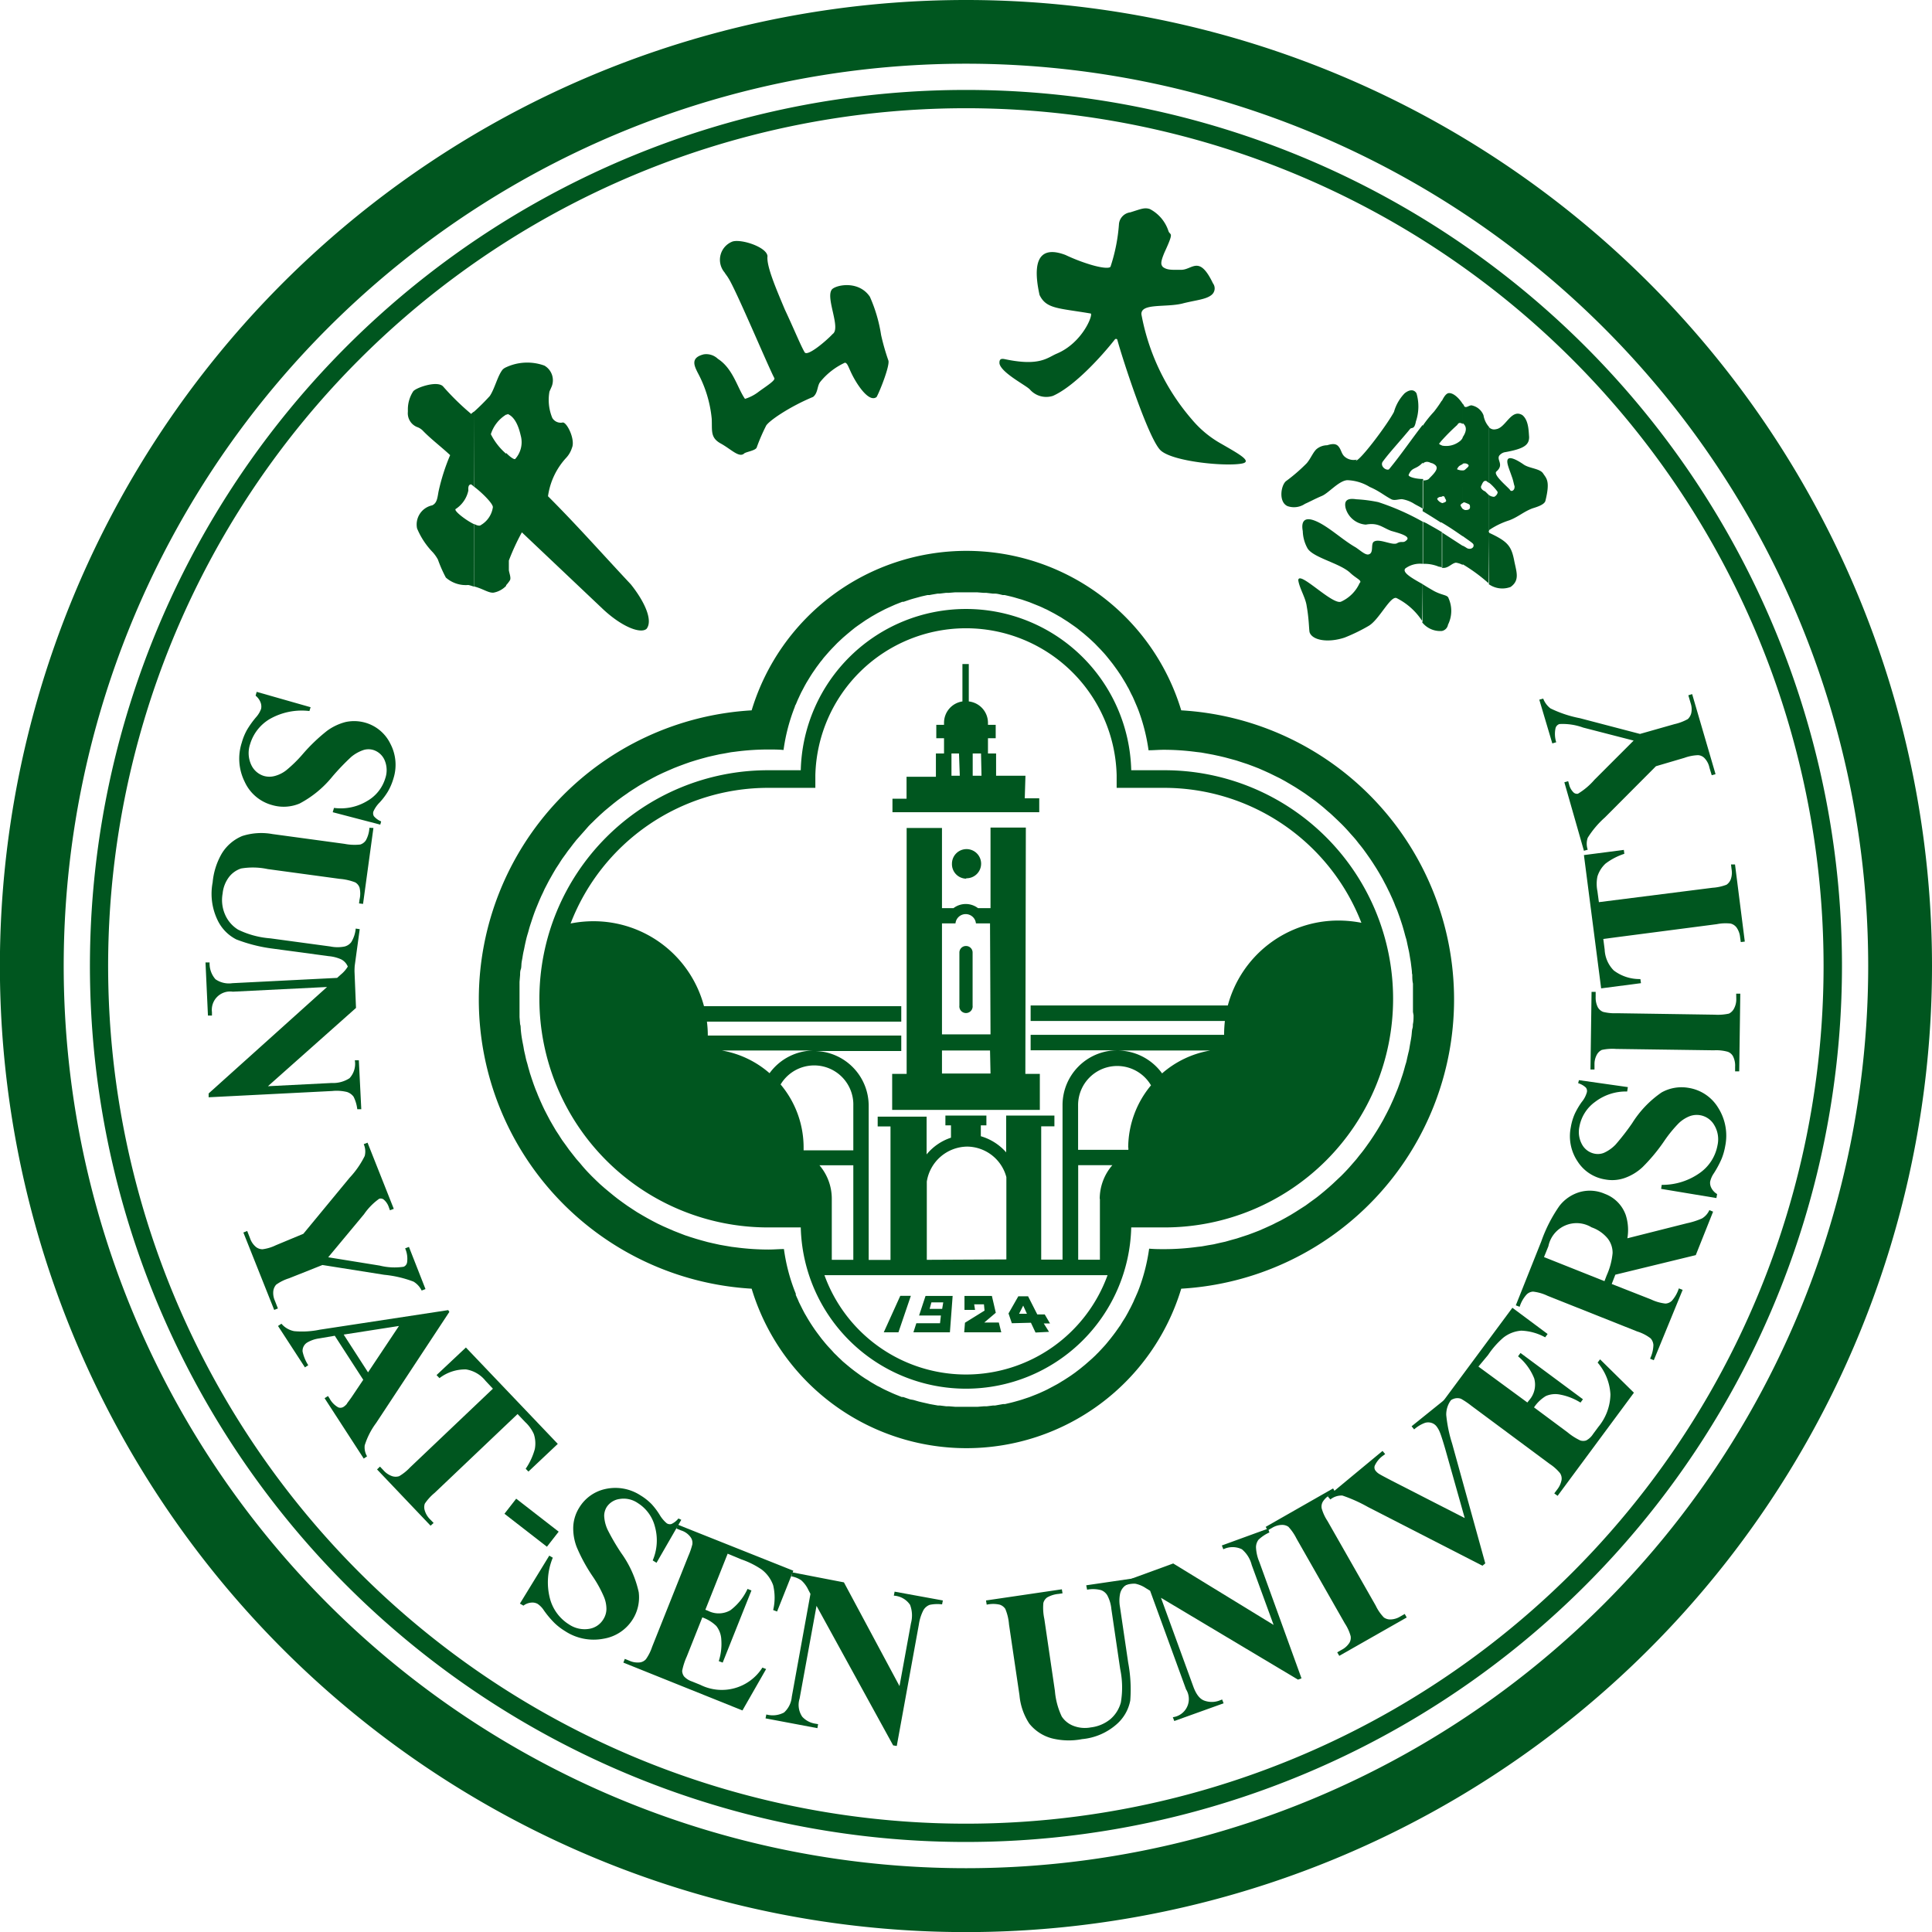 <svg xmlns="http://www.w3.org/2000/svg" viewBox="0 0 197.43 197.43"><defs><style>.cls-1,.cls-2{fill:#00561f;}.cls-1{fill-rule:evenodd;}</style></defs><g id="图层_2" data-name="图层 2"><g id="Layer_1" data-name="Layer 1"><path class="cls-1" d="M145.38,57.62V53.31a25,25,0,0,0-4.54-2,14.59,14.59,0,0,0-2.25-.29c-1.09-.17-1.21.29-1.09.87a2.31,2.31,0,0,0,2.07,1.72c1.27-.23,1.67.29,2.59.64.57.17,2,.51,1.61.92s-.52.06-1,.34-1.9-.57-2.42-.12c-.28.3.06,1.16-.52,1.27-.34.06-.86-.45-1.32-.74-1.32-.75-2.7-2.08-4-2.65s-1.55.11-1.38,1a3.82,3.82,0,0,0,.46,1.72c.52,1,3.4,1.56,4.43,2.59.64.58,1.21.75.92,1a3.8,3.8,0,0,1-1.89,1.9c-.87.4-4.32-3.23-4.38-2.19.11.81.75,1.79.86,2.65.23,1.27.23,2.3.29,2.65.23.8,1.78,1.15,3.57.57a18,18,0,0,0,2.47-1.2c1.1-.64,2.25-3.17,2.88-2.83a6.7,6.7,0,0,1,2.65,2.42h0V59.7c-1.15-.64-2.13-1.21-1.78-1.61A2.53,2.53,0,0,1,145.38,57.62Zm-6.85-10.53c.46,0,3.23-3.69,3.92-5a4.47,4.47,0,0,1,1.09-1.9c.58-.46,1-.35,1.21,0a4.78,4.78,0,0,1-.06,2.88c-.17.93-.46.52-.63.81-1,1.21-2.07,2.36-2.71,3.23-.4.45.23,1,.58.86,1.15-1.38,2.42-3.23,3.45-4.55v3.86l0,0c-.7.75-1.1.41-1.44,1.27.05.23.86.4,1.49.4v3.06c-.34-.24-.75-.41-1-.58a3.34,3.34,0,0,0-1.1-.41c-.34-.05-.8.18-1.15,0-.52-.28-.92-.57-1.21-.74a7.72,7.72,0,0,0-1-.52,4.67,4.67,0,0,0-2.3-.69c-.86.06-1.9,1.32-2.59,1.61s-1.21.58-1.73.81a2,2,0,0,1-1.78.23c-.92-.41-.69-2.07-.17-2.54a17.63,17.63,0,0,0,2.13-1.84c.4-.46.63-1.09,1-1.44a1.73,1.73,0,0,1,1.09-.4c.4-.12.86-.23,1.15.11s.29.69.58,1a1.39,1.39,0,0,0,1.32.35Zm6.85,12.61c.35.23.75.46,1.15.69a4.66,4.66,0,0,0,.81.34v3.75a2.35,2.35,0,0,1-2-.87Zm2-1.73V54.4c-.57-.35-1.09-.63-1.61-.93l-.35-.16v4.31a3.81,3.81,0,0,1,1.61.29c.12,0,.24.06.35.06Zm-2-14.45a11.82,11.82,0,0,1,1.15-1.44,12,12,0,0,0,.81-1.15V45c-.11.11-.17.23-.29.34a.58.58,0,0,0,.29.17v5.24c-.29.06-.23,0-.46.18-.06.11.23.4.46.46v2l-.11,0c-.64-.41-1.27-.81-1.85-1.15V49.1c.29,0,.58-.05.69-.23.75-.74,1.1-1.21.24-1.55-.06.06-.47-.35-.93.06V43.52Zm4.09,11.28V52a1.14,1.14,0,0,1-.23-.4c.12-.12.17-.18.23-.18V48.07a1.23,1.23,0,0,1-.58-.12c.18-.34.23-.34.58-.52h0v-2.7a1,1,0,0,1-.35.4,2.23,2.23,0,0,1-1.78.4v5.24l.06-.06c.29-.05.23.24.29.24.17.28.11.34-.29.46h-.06v2C148.15,53.88,148.89,54.4,149.47,54.8Zm-2.13,5.93c.35.12.63.17.69.41a3.16,3.16,0,0,1-.06,2.7.78.78,0,0,1-.63.64V60.73Zm2.13-3a2.06,2.06,0,0,0-.69-.23c-.46.06-.81.64-1.44.52V54.4l2.13,1.38v1.9Zm-2.13-16.75c.23-.46.46-.81.75-.81.52,0,1.09.64,1.38,1.1v2.07a.43.43,0,0,0-.29-.12c-.17,0-.23.18-.29.23A21.08,21.08,0,0,0,147.34,45V40.93Zm2.13.29c.06.06.12.11.12.17.17.4.57-.11.86,0a1.63,1.63,0,0,1,1.15,1,2.37,2.37,0,0,0,.58,1.21v5.7a.67.67,0,0,1-.24-.17c-.34-.17-.45.23-.57.46s.12.46.4.58l.41.4v3.57a.17.17,0,0,0,0,.23v5.24a17.07,17.07,0,0,0-2.71-2v-1.9a3.32,3.32,0,0,1,.4.23c.35.23.81,0,.7-.34,0-.12-.47-.41-1.1-.87V52c.12.06.17.12.29.12s.46,0,.46-.29-.06-.29-.35-.41-.28-.11-.4,0V48.07a.34.34,0,0,0,.29-.12c.34-.29.46-.4.11-.57-.05,0-.11-.06-.4,0v-2.7c.4-.58.46-1.1,0-1.44Zm2.71,13.18h0c1.85.86,2.25,1.32,2.54,2.76.23,1.21.63,2.07-.35,2.77a2.39,2.39,0,0,1-2.24-.29Zm0-10.77a.72.72,0,0,0,.69.18c1-.12,1.55-2.14,2.7-1.44.64.52.64,1.61.69,2.24,0,.81-.51,1.21-2.53,1.56a1,1,0,0,0-.52.34c-.29.46.52.92-.29,1.62-.4.34,1.27,1.67,1.39,1.89s.51.06.46-.4c-.06-.11-.12-.57-.29-1-.23-.69-.58-1.43-.4-1.73s.86,0,1.61.52c.57.41,1.67.41,2,.92s.75.75.23,2.82c-.11.35-.75.58-1.32.75-.92.35-1.44.87-2.36,1.22a8,8,0,0,0-2.07,1V50.6a.94.94,0,0,0,.51.17c.18-.06.41-.34.35-.52a4.75,4.75,0,0,0-.86-.92v-5.7Z"/><path class="cls-1" d="M111.3,27c1.27.4,2.13.46,2.19.23a17.79,17.79,0,0,0,.86-4.38,1.33,1.33,0,0,1,1.15-1.15c1.1-.34,1.44-.52,2-.34a3.9,3.9,0,0,1,1.9,2.24c.17.52.64-.06-.4,2.19-.46,1.09-.35,1.26-.17,1.49.46.35,1,.29,1.95.29,1.1-.06,1.79-1.5,3.17,1.38a.86.86,0,0,1-.17,1.21c-.58.46-1.67.52-3,.87-1.73.4-4.2-.06-4.14,1.09a22.7,22.7,0,0,0,5.18,10.77,10.73,10.73,0,0,0,3,2.47c1.73,1,3.17,1.78,2.14,2-1.62.34-7.09-.17-8.35-1.33s-4-9.67-4.44-11.34c-.06-.06-.17-.12-.29.06-1.32,1.67-4.08,4.72-6.27,5.7a2.22,2.22,0,0,1-2.36-.64c-.34-.4-2.88-1.67-3.11-2.64-.06-.58.29-.52.58-.46,3.57.75,4.32-.18,5.29-.58,2.59-1.1,3.69-3.91,3.46-4.09-3.34-.57-4.55-.46-5.24-1.9-1-4.55.81-4.78,2.64-4.09A18.71,18.71,0,0,0,111.3,27Z"/><path class="cls-1" d="M71.92,36.21a1.71,1.71,0,0,1,1.44.46c1.56,1,2,3,2.77,4.09A4.45,4.45,0,0,0,77.57,40c.8-.58,1.72-1.15,1.55-1.38-.64-1.21-4-9.22-4.72-10.25-.06-.12-.29-.4-.35-.52a2,2,0,0,1,.81-3.17c.92-.28,3.51.58,3.57,1.5-.12,1,.86,3.28,1.78,5.47.87,1.84,1.62,3.68,2,4.32.23.57,2.24-1.15,2.88-1.84.86-.58-.69-3.57-.12-4.49.23-.47,2.71-1.1,3.92.68a15.3,15.3,0,0,1,1.15,3.92,23.21,23.21,0,0,0,.74,2.59c.18.46-.8,3-1.2,3.74-.81.64-2.13-1.44-2.65-2.59-.29-.63-.35-.86-.58-.92A7,7,0,0,0,83.84,39c-.35.4-.23,1.15-.75,1.56-2.42,1-4.66,2.53-4.83,3a19.52,19.52,0,0,0-.92,2.13c-.06.34-1,.46-1.27.63-.52.52-1.33-.4-2.42-1s-.86-1.32-.92-2.53a12.41,12.41,0,0,0-1.44-4.72C70.94,37.36,70.54,36.55,71.92,36.21Z"/><path class="cls-1" d="M44.17,51.64c.47-.23.52-.69.64-1.39A20.83,20.83,0,0,1,46,46.51c-.92-.86-2-1.67-2.82-2.53a1.55,1.55,0,0,0-.58-.35,1.52,1.52,0,0,1-.92-1.55v-.23A3.38,3.38,0,0,1,42.22,40c.22-.35,2.42-1.15,3.05-.52a26.28,26.28,0,0,0,2.88,2.82,1.15,1.15,0,0,1,.28-.23v7.66a2.64,2.64,0,0,0-.28-.23c-.35,0-.29.46-.29.63A3,3,0,0,1,46.59,52c-.34.12,1,1.16,1.84,1.56v6.39a4.4,4.4,0,0,0-.57-.17,3.08,3.08,0,0,1-2.3-.76,13.58,13.58,0,0,1-.81-1.84,3.91,3.91,0,0,0-.52-.74A7.82,7.82,0,0,1,42.62,54,2,2,0,0,1,44.17,51.64Zm4.26-9.56a22,22,0,0,0,1.62-1.61c.51-.75.8-2.08,1.32-2.71a1.17,1.17,0,0,1,.35-.23v4.84a3.62,3.62,0,0,0-1.56,2,6.52,6.52,0,0,0,1.56,2V59.87a2.39,2.39,0,0,1-1.27.69c-.52.06-1.09-.4-2-.63V53.54c.29.17.58.23.7.11a2.52,2.52,0,0,0,1.21-1.78c.11-.35-1.21-1.62-1.91-2.13Zm3.29-4.55a5.13,5.13,0,0,1,3.91-.17,1.73,1.73,0,0,1,.75,2.13l-.23.52a4.81,4.81,0,0,0,.29,2.7,1,1,0,0,0,1.09.46c.46.06,1.27,1.79.92,2.59a2.66,2.66,0,0,1-.57,1A7.26,7.26,0,0,0,56,50.71c3,3,5.58,5.93,8.46,9,1.38,1.72,2.3,3.68,1.61,4.55-.57.51-2.42-.12-4.44-2L53.33,54.4A23,23,0,0,0,52,57.28v1c.06.35.23.75.12,1a3.14,3.14,0,0,1-.4.52V46.28c.4.41.8.69.92.63a2.56,2.56,0,0,0,.57-2.41c-.17-.75-.52-1.85-1.32-2.19a.21.21,0,0,1-.17.06Z"/><path class="cls-1" d="M98.71,0a98.72,98.72,0,1,0,98.72,98.71A98.71,98.71,0,0,0,98.71,0Zm0,190.91a92.2,92.2,0,1,1,92.2-92.2A92.2,92.2,0,0,1,98.71,190.91Zm0-181.72a89.52,89.52,0,1,0,89.52,89.52A89.52,89.52,0,0,0,98.71,9.19Zm0,177.17a87.65,87.65,0,1,1,87.64-87.65A87.64,87.64,0,0,1,98.71,186.36Z"/><path class="cls-2" d="M38.86,84.27,34,83l.13-.44a5.21,5.21,0,0,0,3.38-.7,4,4,0,0,0,1.86-2.32,2.58,2.58,0,0,0-.09-1.91,1.87,1.87,0,0,0-1.16-1,1.74,1.74,0,0,0-.93,0,3.9,3.9,0,0,0-1.29.71,24,24,0,0,0-1.92,2,10.79,10.79,0,0,1-3.36,2.77,4.18,4.18,0,0,1-2.81.16A4.31,4.31,0,0,1,25,79.88a5.29,5.29,0,0,1-.29-4,5.93,5.93,0,0,1,.51-1.26,9.22,9.22,0,0,1,1-1.39,2.59,2.59,0,0,0,.46-.79,1.14,1.14,0,0,0-.05-.65,1.63,1.63,0,0,0-.51-.7l.11-.39,5.51,1.57-.12.39a6.6,6.6,0,0,0-4.06.82,4.46,4.46,0,0,0-2,2.56,2.85,2.85,0,0,0,.11,2.11,2.1,2.1,0,0,0,1.32,1.15,2.08,2.08,0,0,0,1.08,0,3.28,3.28,0,0,0,1.16-.57,13.5,13.5,0,0,0,1.7-1.66,17.93,17.93,0,0,1,2.48-2.38,5.52,5.52,0,0,1,1.92-.91,4.16,4.16,0,0,1,2,.07A4.1,4.1,0,0,1,39.89,76a4.62,4.62,0,0,1,.31,3.57,5.86,5.86,0,0,1-.57,1.33A6.86,6.86,0,0,1,38.8,82a3.09,3.09,0,0,0-.64.92.59.59,0,0,0,.05.49,1.94,1.94,0,0,0,.74.53Z"/><path class="cls-2" d="M38.16,84.61,37.1,92.37l-.41-.05.05-.39a2.64,2.64,0,0,0,0-1.23,1,1,0,0,0-.44-.53,5.58,5.58,0,0,0-1.59-.36l-7.36-1a7.25,7.25,0,0,0-2.71-.06,2.57,2.57,0,0,0-1.22.85,3.32,3.32,0,0,0-.67,1.71A3.71,3.71,0,0,0,23,93.46,3.38,3.38,0,0,0,24.33,95a9.08,9.08,0,0,0,3.3.89l6.13.83a3.66,3.66,0,0,0,1.47,0,1.25,1.25,0,0,0,.67-.45,3.23,3.23,0,0,0,.45-1.38l.41.06-.71,5.2-.41,0,0-.32a2,2,0,0,0-.11-1.08,1.44,1.44,0,0,0-.68-.72,3.94,3.94,0,0,0-1.26-.32l-5.71-.77A15.84,15.84,0,0,1,24.15,96a4.26,4.26,0,0,1-1.93-2,6.19,6.19,0,0,1-.49-3.83,7.15,7.15,0,0,1,.93-2.94,4.43,4.43,0,0,1,2.1-1.8,6.36,6.36,0,0,1,3.07-.2l7.36,1a5.34,5.34,0,0,0,1.63.07,1.08,1.08,0,0,0,.57-.43,3,3,0,0,0,.36-1.28Z"/><path class="cls-2" d="M36.38,103l-9,8,6.52-.33a3.08,3.08,0,0,0,1.82-.49,2.17,2.17,0,0,0,.54-1.83l.41,0,.25,5-.41,0a3.84,3.84,0,0,0-.38-1.28,1.37,1.37,0,0,0-.67-.48,4.5,4.5,0,0,0-1.52-.1l-12.62.64,0-.39,12.1-10.88-9.63.48a1.87,1.87,0,0,0-2.13,2.09l0,.35-.41,0L21,98.35l.42,0a2.43,2.43,0,0,0,.6,1.72,2.41,2.41,0,0,0,1.73.4l10.7-.54.39-.35a3.16,3.16,0,0,0,.75-.89,2.61,2.61,0,0,0,.15-1.07l.42,0Z"/><path class="cls-2" d="M43.48,131.73l-.39.15a2.19,2.19,0,0,0-.83-.91,11.48,11.48,0,0,0-3-.7l-6.31-1-3.42,1.36a4.63,4.63,0,0,0-1.31.65,1.23,1.23,0,0,0-.29.64,1.93,1.93,0,0,0,.16,1l.31.79-.38.15-3.15-7.91.39-.16.29.74a2,2,0,0,0,.61.9,1.08,1.08,0,0,0,.67.23,4.39,4.39,0,0,0,1.36-.41L31,126.08l4.72-5.72a9.26,9.26,0,0,0,1.55-2.23,1.86,1.86,0,0,0-.1-1.21l.39-.15,2.68,6.76-.39.15-.11-.3a1.75,1.75,0,0,0-.52-.79.51.51,0,0,0-.47-.09,6.33,6.33,0,0,0-1.55,1.58l-3.66,4.4,5.26.85a6.26,6.26,0,0,0,2.44.12.57.57,0,0,0,.36-.45,2.62,2.62,0,0,0-.2-1.43l.39-.15Z"/><path class="cls-2" d="M37.12,141l-2.91-4.5-1.58.27a3.35,3.35,0,0,0-1.2.4,1,1,0,0,0-.51.94,4.29,4.29,0,0,0,.58,1.4l-.34.22-2.75-4.23.35-.23a2.27,2.27,0,0,0,1.3.76,8.9,8.9,0,0,0,2.62-.15l13.12-2,.12.18-7.48,11.35a7.6,7.6,0,0,0-1.17,2.29,1.79,1.79,0,0,0,.24,1.12l-.34.23-4-6.17.35-.22.16.25a2.25,2.25,0,0,0,.89.91.6.6,0,0,0,.56-.07,1.64,1.64,0,0,0,.31-.28c0-.05.22-.3.52-.74Zm.49-.76,3.16-4.74-5.65.88Z"/><path class="cls-2" d="M57,147.55l-3,2.83-.28-.29a6.63,6.63,0,0,0,.93-2,3.05,3.05,0,0,0-.1-1.55,3.78,3.78,0,0,0-.88-1.22l-.78-.82-8.48,8.06a5.17,5.17,0,0,0-1,1.1,1.12,1.12,0,0,0,0,.71,2.12,2.12,0,0,0,.55.9l.35.36-.31.28-5.47-5.75.3-.29.35.37a2.09,2.09,0,0,0,.9.61,1.17,1.17,0,0,0,.71,0,5,5,0,0,0,1.1-.88l8.48-8.06-.75-.8a3.19,3.19,0,0,0-2-1.17,4.32,4.32,0,0,0-2.71.89l-.3-.31,3-2.82Z"/><path class="cls-2" d="M55.89,158.06l-4.34-3.37,1.2-1.54,4.34,3.37Z"/><path class="cls-2" d="M69.62,155.31l-2.53,4.39-.39-.24a5.21,5.21,0,0,0,.23-3.44,4,4,0,0,0-1.75-2.42,2.54,2.54,0,0,0-1.86-.42A1.88,1.88,0,0,0,62,154a1.76,1.76,0,0,0-.26.89,3.76,3.76,0,0,0,.35,1.43,22.18,22.18,0,0,0,1.39,2.38,10.83,10.83,0,0,1,1.79,4,4.21,4.21,0,0,1-.6,2.76,4.33,4.33,0,0,1-3,2,5.32,5.32,0,0,1-3.93-.78,6.16,6.16,0,0,1-1.08-.83,9.67,9.67,0,0,1-1.09-1.3,2.3,2.3,0,0,0-.63-.65,1.1,1.1,0,0,0-.65-.13,1.52,1.52,0,0,0-.8.31l-.36-.21,3-4.9.36.21a6.57,6.57,0,0,0-.3,4.14A4.45,4.45,0,0,0,58.15,166a2.85,2.85,0,0,0,2.06.45,2.07,2.07,0,0,0,1.46-1,2,2,0,0,0,.3-1,3.2,3.2,0,0,0-.25-1.26,12.3,12.3,0,0,0-1.14-2.08,17.11,17.11,0,0,1-1.64-3,5.3,5.3,0,0,1-.36-2.09,4,4,0,0,1,.59-1.92,4.15,4.15,0,0,1,2.74-1.95,4.71,4.71,0,0,1,3.54.66,5.76,5.76,0,0,1,1.13.89,7.24,7.24,0,0,1,.83,1.1,3.39,3.39,0,0,0,.72.86.6.6,0,0,0,.48.08,2,2,0,0,0,.72-.57Z"/><path class="cls-2" d="M74.36,158.77l-2.28,5.73.28.11a2.39,2.39,0,0,0,2.28-.06,5.72,5.72,0,0,0,1.75-2.18l.4.16-2.94,7.37-.4-.15a5.76,5.76,0,0,0,.26-2.19,2.43,2.43,0,0,0-.51-1.4,3.87,3.87,0,0,0-1.43-.88l-1.59,4a6.74,6.74,0,0,0-.47,1.46,1,1,0,0,0,.2.58,1.94,1.94,0,0,0,.81.51l.84.34a4.91,4.91,0,0,0,6.35-1.76l.38.15-2.42,4.23L63.7,169.9l.15-.38.47.19a2.06,2.06,0,0,0,1.07.17,1,1,0,0,0,.62-.33,4.84,4.84,0,0,0,.63-1.26l3.7-9.28a7.43,7.43,0,0,0,.41-1.19,1,1,0,0,0-.16-.71,1.89,1.89,0,0,0-1-.72l-.47-.19.15-.39,11.8,4.7-1.66,4.17-.4-.15a5.5,5.5,0,0,0,0-2.53,3.49,3.49,0,0,0-1.16-1.6,8.7,8.7,0,0,0-2.1-1.05Z"/><path class="cls-2" d="M86.24,161.7l5.68,10.6,1.17-6.42A3.07,3.07,0,0,0,93,164a2.14,2.14,0,0,0-1.66-.94l.08-.41,4.93.9-.08.4A3.78,3.78,0,0,0,95,164a1.26,1.26,0,0,0-.63.53A4.57,4.57,0,0,0,93.9,166l-2.26,12.42-.37-.06-7.83-14.26-1.73,9.48a2.15,2.15,0,0,0,.27,1.85,2.26,2.26,0,0,0,1.27.7l.35.06-.07.41-5.3-1,.08-.4a2.46,2.46,0,0,0,1.81-.2,2.43,2.43,0,0,0,.79-1.59l1.91-10.53-.24-.46a3,3,0,0,0-.7-.93,2.55,2.55,0,0,0-1-.4l.08-.41Z"/><path class="cls-2" d="M100.76,163.55l7.75-1.14.07.41-.4.06a2.86,2.86,0,0,0-1.17.36,1,1,0,0,0-.39.57,5.41,5.41,0,0,0,.1,1.63l1.08,7.35a7.56,7.56,0,0,0,.7,2.62,2.49,2.49,0,0,0,1.16.94,3.25,3.25,0,0,0,1.82.17,3.84,3.84,0,0,0,2-.85,3.41,3.41,0,0,0,1.06-1.7,9.19,9.19,0,0,0-.07-3.42l-.9-6.12a3.69,3.69,0,0,0-.42-1.41,1.25,1.25,0,0,0-.62-.52,3.17,3.17,0,0,0-1.44-.05L111,162l5.19-.76.06.41-.31,0a2.06,2.06,0,0,0-1,.42,1.43,1.43,0,0,0-.49.85,3.6,3.6,0,0,0,0,1.29l.84,5.7a14.81,14.81,0,0,1,.21,3.87,4.28,4.28,0,0,1-1.38,2.41,6.18,6.18,0,0,1-3.54,1.53,7.14,7.14,0,0,1-3.09-.08,4.4,4.4,0,0,1-2.31-1.51,6.27,6.27,0,0,1-1-2.89L103.11,166a5.15,5.15,0,0,0-.38-1.59,1.09,1.09,0,0,0-.57-.43,3,3,0,0,0-1.33,0Z"/><path class="cls-2" d="M119.89,159.77l10.26,6.28-2.24-6.13a3.06,3.06,0,0,0-1-1.6,2.17,2.17,0,0,0-1.9,0l-.15-.39,4.72-1.72.14.39a4,4,0,0,0-1.11.74,1.28,1.28,0,0,0-.26.78,4.3,4.3,0,0,0,.34,1.49L133,171.51l-.36.13-14-8.36,3.3,9.06c.3.83.69,1.31,1.17,1.46a2.22,2.22,0,0,0,1.44,0l.34-.13.15.39L120,175.87l-.15-.39a1.87,1.87,0,0,0,1.35-2.85l-3.67-10.07-.44-.27a3,3,0,0,0-1.07-.45A2.5,2.5,0,0,0,115,162l-.15-.39Z"/><path class="cls-2" d="M143.55,164.93l.2.36-6.89,3.92-.21-.36.44-.25a2.09,2.09,0,0,0,.81-.73,1,1,0,0,0,.12-.68,4.52,4.52,0,0,0-.59-1.29l-4.94-8.67a5.08,5.08,0,0,0-.83-1.21,1.12,1.12,0,0,0-.68-.19,2,2,0,0,0-1,.31l-.44.25-.2-.36,6.89-3.93.2.36-.43.25a2.17,2.17,0,0,0-.81.73,1,1,0,0,0-.13.69,4.52,4.52,0,0,0,.59,1.29l4.94,8.67a4.47,4.47,0,0,0,.83,1.2,1.11,1.11,0,0,0,.69.2,2,2,0,0,0,1-.31Z"/><path class="cls-2" d="M148.1,142.65l.26.32a2.47,2.47,0,0,0-.57,1.62,14.1,14.1,0,0,0,.6,2.92l3.39,12.25-.29.24-11.7-6a15.19,15.19,0,0,0-2.61-1.17,1.82,1.82,0,0,0-1.23.4l-.27-.32,5.6-4.64.27.32-.2.15a2.58,2.58,0,0,0-.87,1.05.54.54,0,0,0,.12.54,1.32,1.32,0,0,0,.37.31c.16.1.63.35,1.4.75l7.31,3.74-2-7.09c-.25-.85-.43-1.41-.54-1.67a2.48,2.48,0,0,0-.35-.62,1.05,1.05,0,0,0-.52-.35,1.13,1.13,0,0,0-.65,0,3.48,3.48,0,0,0-1.11.67l-.26-.32Z"/><path class="cls-2" d="M151.08,139.65l5,3.67.19-.24a2.39,2.39,0,0,0,.51-2.22,5.63,5.63,0,0,0-1.65-2.26l.25-.34,6.38,4.73-.25.34a6,6,0,0,0-2.05-.81,2.44,2.44,0,0,0-1.49.14,3.88,3.88,0,0,0-1.21,1.16l3.43,2.55a6.11,6.11,0,0,0,1.3.83,1,1,0,0,0,.6,0,1.85,1.85,0,0,0,.7-.65l.54-.73a5.37,5.37,0,0,0,1.24-3.32,5.45,5.45,0,0,0-1.31-3.26l.25-.33,3.46,3.41-7.8,10.54-.34-.25.3-.4a2.24,2.24,0,0,0,.45-1,1,1,0,0,0-.17-.68,4.76,4.76,0,0,0-1.06-.94l-8-5.94a8.43,8.43,0,0,0-1.05-.71,1.11,1.11,0,0,0-.74,0,1.92,1.92,0,0,0-.94.74l-.3.41-.33-.25,7.56-10.2,3.6,2.68-.25.34a5.48,5.48,0,0,0-2.44-.68,3.36,3.36,0,0,0-1.83.71,8.71,8.71,0,0,0-1.56,1.77Z"/><path class="cls-2" d="M164.7,131.21l4,1.57a4.61,4.61,0,0,0,1.49.43,1,1,0,0,0,.67-.3,3.56,3.56,0,0,0,.7-1.25l.39.15L169,139l-.38-.16a3.42,3.42,0,0,0,.34-1.4,1.14,1.14,0,0,0-.28-.67,4.4,4.4,0,0,0-1.38-.71l-9.15-3.64a4.61,4.61,0,0,0-1.49-.43,1,1,0,0,0-.67.31,3.4,3.4,0,0,0-.7,1.24l-.39-.15,2.61-6.55a15,15,0,0,1,1.84-3.6,4.07,4.07,0,0,1,2.07-1.42A3.81,3.81,0,0,1,164,122a3.59,3.59,0,0,1,2.13,2.15,5,5,0,0,1,.17,2.39L172.4,125a7.73,7.73,0,0,0,1.53-.49,1.89,1.89,0,0,0,.75-.85l.38.16-1.77,4.44-8.22,2Zm-6.92-2.75,6.18,2.46.23-.6a7.16,7.16,0,0,0,.6-2.26,2.36,2.36,0,0,0-.51-1.51,3.7,3.7,0,0,0-1.64-1.13,2.94,2.94,0,0,0-4.41,1.93Z"/><path class="cls-2" d="M161.35,110.38l5,.71-.07.45a5.18,5.18,0,0,0-3.29,1.07,4,4,0,0,0-1.59,2.52,2.63,2.63,0,0,0,.3,1.88,1.87,1.87,0,0,0,1.28.89,1.67,1.67,0,0,0,.92-.09,3.82,3.82,0,0,0,1.2-.85,24.59,24.59,0,0,0,1.69-2.18,10.67,10.67,0,0,1,3-3.14,4.17,4.17,0,0,1,2.77-.47,4.32,4.32,0,0,1,3,2,5.33,5.33,0,0,1,.74,3.94,6.45,6.45,0,0,1-.37,1.31,10.36,10.36,0,0,1-.8,1.49,2.42,2.42,0,0,0-.37.84,1.1,1.1,0,0,0,.12.64,1.53,1.53,0,0,0,.59.63l-.07.41-5.65-.94.06-.41a6.6,6.6,0,0,0,3.95-1.26,4.42,4.42,0,0,0,1.75-2.78,2.81,2.81,0,0,0-.34-2.08,2.06,2.06,0,0,0-2.52-.89,3.45,3.45,0,0,0-1.09.7,13.25,13.25,0,0,0-1.5,1.84,18.13,18.13,0,0,1-2.2,2.65,5.19,5.19,0,0,1-1.81,1.11,3.85,3.85,0,0,1-2,.16,4.09,4.09,0,0,1-2.82-1.82,4.63,4.63,0,0,1-.71-3.52,5.66,5.66,0,0,1,.41-1.38,7.81,7.81,0,0,1,.7-1.19,2.71,2.71,0,0,0,.53-1,.56.56,0,0,0-.1-.48,2,2,0,0,0-.79-.45Z"/><path class="cls-2" d="M177.42,101.54h.42l-.11,7.94h-.42V109a2.1,2.1,0,0,0-.22-1.07,1,1,0,0,0-.53-.45,4.36,4.36,0,0,0-1.41-.15l-10-.14a5.07,5.07,0,0,0-1.46.1,1.13,1.13,0,0,0-.51.49,2,2,0,0,0-.24,1v.51h-.41l.11-7.93h.42v.51a2.17,2.17,0,0,0,.22,1.06,1.08,1.08,0,0,0,.53.47,4.82,4.82,0,0,0,1.41.14l10,.15a5.32,5.32,0,0,0,1.46-.11,1.16,1.16,0,0,0,.51-.5,2,2,0,0,0,.24-1Z"/><path class="cls-2" d="M161.86,87.38l4.08-.53.05.4a6.47,6.47,0,0,0-1.92,1,3,3,0,0,0-.83,1.32,3.76,3.76,0,0,0,0,1.5l.15,1.12L175,90.72a4.87,4.87,0,0,0,1.43-.31,1.15,1.15,0,0,0,.44-.57,2,2,0,0,0,.08-1l-.06-.5.41,0,1,7.88-.41.05-.07-.5a2.08,2.08,0,0,0-.37-1,1.1,1.1,0,0,0-.59-.39,4.53,4.53,0,0,0-1.42.06l-11.6,1.51.14,1.09a3.22,3.22,0,0,0,.93,2.13,4.36,4.36,0,0,0,2.72.88l.06.42-4.07.53Z"/><path class="cls-2" d="M157.3,71.5l.4-.11a2.3,2.3,0,0,0,.74,1,12,12,0,0,0,3,1L167.59,75l3.52-1a5.08,5.08,0,0,0,1.37-.52,1.25,1.25,0,0,0,.35-.61,1.91,1.91,0,0,0-.06-1l-.24-.82.39-.12,2.39,8.18-.39.11-.23-.76a2,2,0,0,0-.52-1,1,1,0,0,0-.64-.29,4.55,4.55,0,0,0-1.39.27l-2.92.86L164,83.54a9.47,9.47,0,0,0-1.75,2.07,1.86,1.86,0,0,0,0,1.22l-.39.11-2-7,.39-.11.09.31a1.69,1.69,0,0,0,.45.83.52.52,0,0,0,.46.14,7,7,0,0,0,1.69-1.43l4-4-5.16-1.33a6.11,6.11,0,0,0-2.42-.36.6.6,0,0,0-.4.42,2.8,2.8,0,0,0,.07,1.44l-.4.12Z"/><path class="cls-2" d="M98.71,96.67a.67.67,0,0,0-.67.68v5.41a.68.68,0,1,0,1.35,0V97.35A.67.67,0,0,0,98.71,96.67Zm22-24.08a22.93,22.93,0,0,0-43.9,0,29.6,29.6,0,0,0,0,59.1,22.93,22.93,0,0,0,43.9,0,29.6,29.6,0,0,0,0-59.1Zm23.74,31.16c0,.31,0,.62-.07.93,0,.15,0,.29-.05.44s-.06.53-.1.8-.05.32-.08.48-.09.5-.13.75-.07.32-.11.49-.11.47-.16.71-.09.33-.14.5-.12.45-.19.68-.1.33-.16.5-.14.44-.22.65l-.18.5c-.08.21-.17.42-.26.64s-.13.32-.2.48-.19.42-.28.62-.15.32-.23.48-.2.4-.31.6l-.24.46-.34.59-.27.45-.37.58-.28.42c-.13.2-.27.38-.4.57l-.29.4c-.15.2-.3.39-.46.58l-.28.36c-.18.22-.38.44-.57.66l-.21.24c-.26.29-.53.57-.81.85l-.33.31-.53.5-.4.36-.49.42-.44.36c-.16.13-.32.26-.49.38l-.47.34-.49.36-.5.32-.5.32-.52.32-.51.29-.53.29-.53.26c-.18.1-.37.19-.55.27l-.53.24-.57.25-.54.21-.59.22-.55.18-.61.2-.55.15-.63.18-.55.12-.65.15-.54.09-.67.12-.52.06a25.45,25.45,0,0,1-3.28.22c-.53,0-1,0-1.57-.05a19.23,19.23,0,0,1-1,4h0c-.09.24-.18.47-.28.69s-.1.24-.16.36-.11.26-.17.39l-.18.37c-.06.12-.12.25-.19.37s-.12.24-.19.36l-.24.43c-.1.17-.21.33-.31.49l-.25.41c-.08.1-.15.21-.23.32l-.24.34-.24.32-.28.36-.22.27c-.16.2-.32.39-.49.57l-.23.25-.33.35c-.09.08-.17.17-.26.26l-.34.32-.26.23-.48.42-.26.21c-.15.13-.32.26-.48.38l-.26.2-.41.29-.27.18-.48.31-.22.13a7.76,7.76,0,0,1-.69.4l-.22.12L107,142l-.27.13-.51.23-.26.11-.76.3,0,0-.75.25-.26.08-.57.16-.27.07-.64.15-.19,0-.84.15-.21,0-.65.08-.29,0-.62.05h-.27c-.29,0-.58,0-.88,0h0c-.29,0-.59,0-.88,0h-.27l-.61-.05-.29,0-.65-.08-.21,0-.84-.15-.21-.05-.62-.14-.29-.07-.55-.16L93,143l-.7-.24-.15,0-.7-.28-.28-.12-.48-.22-.3-.14c-.16-.08-.32-.16-.47-.25l-.27-.13-.67-.39-.26-.17c-.14-.09-.29-.17-.43-.27l-.3-.2-.37-.27-.3-.22-.4-.31-.41-.34-.39-.33-.29-.28a3.83,3.83,0,0,1-.29-.28l-.3-.29L85,138l-.28-.3c-.15-.16-.29-.32-.43-.49l-.32-.39-.22-.29-.27-.36-.21-.29-.25-.37-.19-.29c-.15-.24-.3-.48-.44-.73l-.16-.27-.22-.42-.15-.3-.21-.42-.13-.31c-.07-.14-.13-.29-.2-.44a.69.69,0,0,0,0-.13,18.8,18.8,0,0,1-1.21-4.56c-.52,0-1,.05-1.57.05a25.83,25.83,0,0,1-3.32-.22l-.48-.06-.7-.12-.51-.09-.68-.15-.52-.12-.66-.18-.52-.15-.64-.2-.51-.17-.62-.24-.51-.2-.6-.26-.5-.22-.59-.28-.48-.25-.57-.31-.47-.27-.56-.33-.46-.3-.53-.35-.45-.32-.52-.38-.42-.33-.5-.41-.42-.35-.48-.42-.39-.37-.46-.45-.32-.33c-.3-.31-.59-.64-.88-1l-.38-.43-.37-.47-.36-.46-.35-.49-.35-.48c-.11-.17-.22-.33-.32-.5l-.33-.5-.3-.51-.3-.52-.28-.53-.28-.54c-.08-.17-.17-.35-.25-.53s-.17-.37-.25-.56-.16-.36-.23-.55-.16-.38-.23-.57-.14-.37-.2-.55-.14-.4-.2-.59-.13-.38-.18-.57-.12-.4-.17-.61-.11-.38-.16-.57-.09-.41-.14-.62-.09-.38-.12-.58-.08-.43-.12-.64-.07-.38-.1-.58-.06-.45-.08-.68,0-.37-.07-.56l-.06-.73,0-.52q0-.5,0-1c0-.1,0-.19,0-.28s0-.18,0-.27c0-.33,0-.67,0-1l0-.53.06-.73c0-.19,0-.37.07-.56s.05-.46.08-.68.07-.38.1-.58.07-.43.12-.64.08-.39.12-.58.09-.41.14-.62.1-.38.16-.57.11-.41.17-.61.12-.38.18-.56.13-.4.2-.6.13-.37.2-.55.15-.38.23-.57.15-.37.23-.55.16-.37.25-.55.17-.36.25-.54l.28-.54c.09-.17.18-.35.28-.52l.3-.53.3-.51.33-.5c.1-.17.21-.33.32-.5l.35-.48c.11-.16.23-.33.35-.48s.24-.31.36-.47.25-.31.37-.47l.38-.43c.29-.33.58-.65.88-1,.11-.11.21-.22.32-.32s.3-.3.46-.45l.39-.37.48-.43.42-.35.5-.41.42-.33.52-.38.45-.31c.17-.13.35-.24.53-.36l.46-.29c.18-.12.37-.23.56-.34l.47-.27.57-.31.48-.25.59-.28.5-.22.6-.26.51-.2.62-.23.51-.18.64-.2.52-.15.66-.18.52-.12.68-.15L74,77l.7-.13.48-.06a25.83,25.83,0,0,1,3.32-.22c.53,0,1,0,1.57.05a18.88,18.88,0,0,1,1.16-4.43c0-.09.07-.17.11-.26s.12-.29.18-.43l.15-.32c.06-.14.13-.27.19-.41l.17-.32.21-.4.18-.32.41-.67.2-.31.25-.36c.07-.1.14-.21.21-.3l.26-.35a3.76,3.76,0,0,1,.25-.31,3.92,3.92,0,0,1,.25-.32l.48-.55.27-.29.29-.3.28-.29.31-.29.28-.26.42-.36.36-.3.42-.34.29-.21.39-.27.29-.2c.14-.1.29-.19.44-.28l.25-.16.68-.39.25-.13.48-.25.3-.14.49-.22.27-.12.71-.28.13,0,.71-.24.27-.08.55-.15.29-.08.62-.14.21,0c.28-.06.56-.1.84-.15l.21,0,.65-.08.29,0,.61-.05h.27l.88,0h0l.88,0h.27l.62.05.28,0,.67.08.2,0c.28,0,.56.09.84.15l.19,0,.64.15.27.07.58.17.25.07.76.26h0l.77.31.25.1c.18.08.35.15.52.24l.27.12.53.28.21.11.7.4.2.13.49.31.26.18.43.3.25.18.51.41.2.16.52.45.24.22.36.34.24.25.35.36.22.24c.17.18.33.37.49.57l.21.26.3.38.22.3.26.36.21.31c.1.14.19.29.28.43l.26.43q.15.24.27.48a3.72,3.72,0,0,1,.19.34l.19.39.18.35.18.41.15.35c.1.23.19.45.28.69h0a19.23,19.23,0,0,1,1,4c.52,0,1-.05,1.57-.05a25.45,25.45,0,0,1,3.28.22l.52.06.67.12.54.1.65.14.55.13.63.17.55.15.61.2.55.18.59.22.54.21.57.25.53.24.55.27.53.26.53.29.51.3.52.31.5.32.5.33.49.35.47.34c.17.12.33.26.49.38l.44.36.49.43c.14.11.27.23.4.35l.53.5.33.32c.28.27.55.56.81.85l.21.24c.19.21.39.43.57.65l.28.36c.16.19.31.38.46.58l.29.4.4.57.28.42.37.58.27.45.34.59.24.46c.11.2.21.4.31.61s.16.31.23.47.19.41.28.62.14.32.2.49.18.42.26.63l.18.5c.08.22.15.44.22.65s.11.34.16.51.13.45.19.68.09.33.14.49.11.48.16.71.07.33.11.5.09.49.13.74.06.32.08.48.07.54.1.81,0,.28.05.43c0,.31,0,.62.07.93l0,.33c0,.42,0,.85,0,1.28s0,.86,0,1.28Zm-45.69-14a1.49,1.49,0,1,0-1.48-1.49A1.48,1.48,0,0,0,98.71,89.79Zm6.07-5.18h-3.61v8.23H99.94a2.07,2.07,0,0,0-2.5,0H96.26V84.61H92.65v25.13H91.17v3.68h15.09v-3.68h-1.48Zm-3.61,25.13H96.26v-2.35h4.91Zm0-4H96.26V94.36h1.38a1.05,1.05,0,0,1,2.09,0h1.44Zm3.57-26.43h-3V77h-.83V75.44h.79V74.07h-.79v-.22A2.2,2.2,0,0,0,99,71.68V67.86h-.65v3.82a2.2,2.2,0,0,0-1.88,2.17v.22h-.79v1.37h.79V77h-.83v2.38h-3v2.24H91.2V83h15V81.58h-1.48Zm-6.71,0h-.85V77H98Zm2.22,0H99.4V77h.85Zm18.7-.56H115.6a16.89,16.89,0,0,0-33.77,0H78.48a23.36,23.36,0,0,0,0,46.72h3.35a16.89,16.89,0,0,0,33.77,0H119a23.36,23.36,0,0,0,0-46.72ZM78.64,109.67a10,10,0,0,0-4.87-2.32h9.39A5.61,5.61,0,0,0,78.64,109.67Zm1.13,1.15A4,4,0,0,1,87.2,113h0v4.55H82.12c0-.07,0-.14,0-.21A10,10,0,0,0,79.77,110.82Zm7.43,8.26v9.66H85v-6.23h0a5.26,5.26,0,0,0-1.26-3.43Zm11.51,21.38a15.38,15.38,0,0,1-14.46-10.15h28.93A15.39,15.39,0,0,1,98.71,140.46Zm-4-11.72v-8a4.23,4.23,0,0,1,4.13-3.57,4.19,4.19,0,0,1,4,3.12v8.41Zm17.69-6.23h0v6.22h-2.22v-9.66h3.49A5.27,5.27,0,0,0,112.38,122.51Zm2.91-5.22a1.48,1.48,0,0,0,0,.21h-5.14V113h0a4,4,0,0,1,7.45-2.09A10,10,0,0,0,115.29,117.29Zm3.45-7.59a5.64,5.64,0,0,0-4.55-2.35h9.46A10.06,10.06,0,0,0,118.74,109.7Zm18-15.63a11.69,11.69,0,0,0-11.29,8.68H105.32v1.58h19.85a13.22,13.22,0,0,0-.08,1.42v0H105.32v1.58h8.84a5.6,5.6,0,0,0-5.58,5.6h0v15.79H106.4V115.1h1.35V114h-4.93v3.76a5.48,5.48,0,0,0-2.59-1.65V115h.57V114H96.61V115h.57v1.26a5.4,5.4,0,0,0-2.49,1.71v-3.86h-5v1H91v13.64H88.77V113h0a5.6,5.6,0,0,0-5.58-5.6H92.1v-1.58H72.33v0a11,11,0,0,0-.09-1.42H92.1v-1.58H71.94a11.67,11.67,0,0,0-11.29-8.68,12.06,12.06,0,0,0-2.34.23A21.63,21.63,0,0,1,78.47,80.51h4.85v-1.3h0a15.4,15.4,0,0,1,30.79,0v1.3H119A21.63,21.63,0,0,1,139.12,94.3,12.19,12.19,0,0,0,136.76,94.07ZM97.35,132.43H94.58l-.66,2h2.23l-.09.79H93.64l-.3.93h3.73Zm-1.07,1.32H95l.18-.66,1.21,0Zm9.07,1.42.47,1,1.38-.07-.54-.86.64,0-.54-.92H106l-.94-1.85h-1l-1,1.75.34,1Zm-.79-1.75.38.83h-.8Zm-11.48-1H92l-1.69,3.73h1.5Zm5.45,3.73h3.79l-.25-1h-1.49l1.18-1-.4-1.72h-2.8l0,1.43h1.08l-.09-.57h1l.06.64-2,1.24Z"/></g></g></svg>